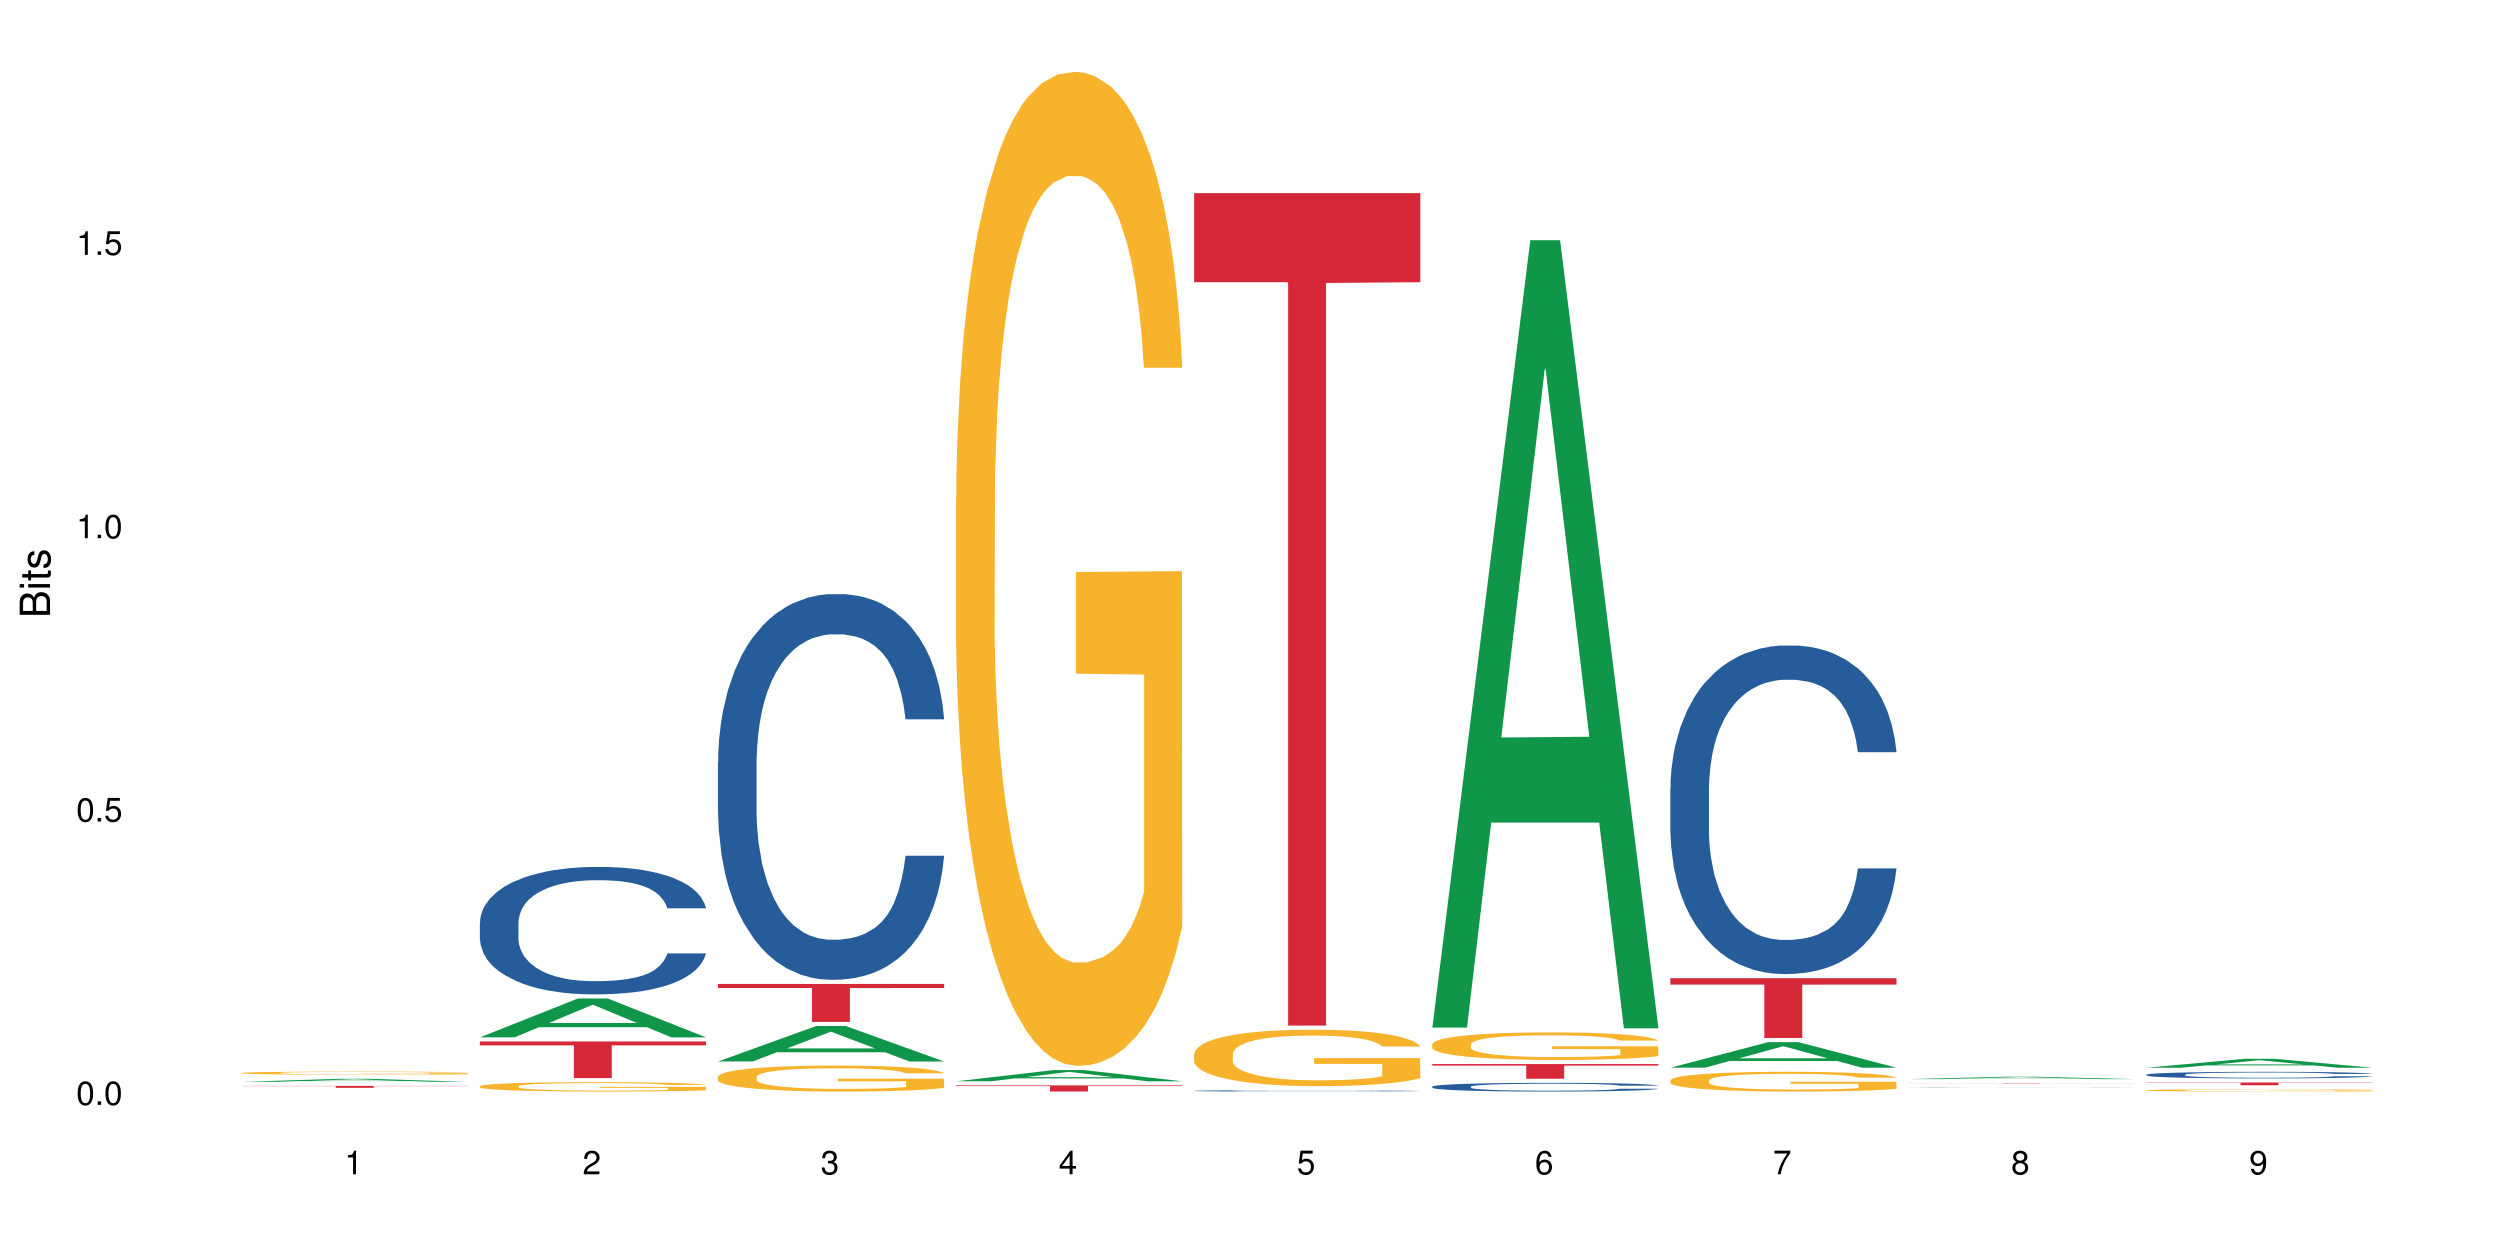 <?xml version="1.0" encoding="UTF-8"?>
<svg xmlns="http://www.w3.org/2000/svg" xmlns:xlink="http://www.w3.org/1999/xlink" width="720pt" height="360pt" viewBox="0 0 720 360" version="1.1">
<defs>
<g>
<symbol overflow="visible" id="glyph0-0">
<path style="stroke:none;" d=""/>
</symbol>
<symbol overflow="visible" id="glyph0-1">
<path style="stroke:none;" d="M 2.641 -6.797 C 2 -6.797 1.422 -6.531 1.078 -6.047 C 0.641 -5.453 0.406 -4.547 0.406 -3.297 C 0.406 -1 1.188 0.219 2.641 0.219 C 4.078 0.219 4.859 -1 4.859 -3.234 C 4.859 -4.562 4.656 -5.438 4.203 -6.047 C 3.844 -6.531 3.281 -6.797 2.641 -6.797 Z M 2.641 -6.047 C 3.547 -6.047 4 -5.125 4 -3.312 C 4 -1.375 3.562 -0.484 2.625 -0.484 C 1.734 -0.484 1.281 -1.422 1.281 -3.281 C 1.281 -5.141 1.734 -6.047 2.641 -6.047 Z M 2.641 -6.047 "/>
</symbol>
<symbol overflow="visible" id="glyph0-2">
<path style="stroke:none;" d="M 1.828 -1 L 0.828 -1 L 0.828 0 L 1.828 0 Z M 1.828 -1 "/>
</symbol>
<symbol overflow="visible" id="glyph0-3">
<path style="stroke:none;" d="M 4.562 -6.797 L 1.062 -6.797 L 0.547 -3.094 L 1.328 -3.094 C 1.719 -3.562 2.047 -3.734 2.578 -3.734 C 3.484 -3.734 4.062 -3.109 4.062 -2.094 C 4.062 -1.125 3.484 -0.531 2.578 -0.531 C 1.828 -0.531 1.375 -0.906 1.188 -1.672 L 0.328 -1.672 C 0.453 -1.109 0.547 -0.844 0.75 -0.594 C 1.125 -0.078 1.828 0.219 2.594 0.219 C 3.969 0.219 4.922 -0.781 4.922 -2.219 C 4.922 -3.562 4.031 -4.484 2.719 -4.484 C 2.25 -4.484 1.859 -4.359 1.469 -4.062 L 1.734 -5.969 L 4.562 -5.969 Z M 4.562 -6.797 "/>
</symbol>
<symbol overflow="visible" id="glyph0-4">
<path style="stroke:none;" d="M 2.484 -4.844 L 2.484 0 L 3.328 0 L 3.328 -6.797 L 2.766 -6.797 C 2.469 -5.75 2.281 -5.609 0.984 -5.453 L 0.984 -4.844 Z M 2.484 -4.844 "/>
</symbol>
<symbol overflow="visible" id="glyph0-5">
<path style="stroke:none;" d="M 4.859 -0.828 L 1.281 -0.828 C 1.359 -1.391 1.672 -1.75 2.5 -2.234 L 3.469 -2.75 C 4.406 -3.266 4.906 -3.969 4.906 -4.812 C 4.906 -5.375 4.672 -5.906 4.266 -6.266 C 3.859 -6.625 3.375 -6.797 2.719 -6.797 C 1.859 -6.797 1.219 -6.5 0.844 -5.922 C 0.609 -5.562 0.5 -5.125 0.484 -4.438 L 1.328 -4.438 C 1.359 -4.906 1.406 -5.188 1.531 -5.406 C 1.75 -5.812 2.188 -6.062 2.703 -6.062 C 3.469 -6.062 4.031 -5.516 4.031 -4.781 C 4.031 -4.25 3.719 -3.797 3.125 -3.438 L 2.234 -2.938 C 0.812 -2.141 0.406 -1.5 0.328 0 L 4.859 0 Z M 4.859 -0.828 "/>
</symbol>
<symbol overflow="visible" id="glyph0-6">
<path style="stroke:none;" d="M 2.125 -3.125 L 2.578 -3.125 C 3.516 -3.125 3.984 -2.703 3.984 -1.891 C 3.984 -1.031 3.469 -0.531 2.578 -0.531 C 1.656 -0.531 1.203 -0.984 1.156 -1.969 L 0.312 -1.969 C 0.344 -1.422 0.438 -1.078 0.609 -0.766 C 0.953 -0.109 1.625 0.219 2.547 0.219 C 3.953 0.219 4.859 -0.609 4.859 -1.906 C 4.859 -2.766 4.516 -3.25 3.703 -3.516 C 4.344 -3.766 4.656 -4.25 4.656 -4.938 C 4.656 -6.109 3.875 -6.797 2.578 -6.797 C 1.203 -6.797 0.484 -6.047 0.453 -4.609 L 1.297 -4.609 C 1.312 -5.016 1.344 -5.25 1.453 -5.453 C 1.641 -5.828 2.062 -6.062 2.594 -6.062 C 3.344 -6.062 3.797 -5.625 3.797 -4.906 C 3.797 -4.422 3.609 -4.141 3.25 -3.984 C 3.016 -3.891 2.719 -3.844 2.125 -3.844 Z M 2.125 -3.125 "/>
</symbol>
<symbol overflow="visible" id="glyph0-7">
<path style="stroke:none;" d="M 3.141 -1.625 L 3.141 0 L 3.984 0 L 3.984 -1.625 L 4.984 -1.625 L 4.984 -2.391 L 3.984 -2.391 L 3.984 -6.797 L 3.359 -6.797 L 0.266 -2.516 L 0.266 -1.625 Z M 3.141 -2.391 L 1 -2.391 L 3.141 -5.359 Z M 3.141 -2.391 "/>
</symbol>
<symbol overflow="visible" id="glyph0-8">
<path style="stroke:none;" d="M 4.781 -5.031 C 4.609 -6.141 3.891 -6.797 2.844 -6.797 C 2.094 -6.797 1.422 -6.438 1.031 -5.828 C 0.609 -5.172 0.406 -4.344 0.406 -3.094 C 0.406 -1.953 0.578 -1.234 0.984 -0.625 C 1.359 -0.078 1.953 0.219 2.703 0.219 C 3.984 0.219 4.922 -0.734 4.922 -2.078 C 4.922 -3.344 4.062 -4.234 2.844 -4.234 C 2.172 -4.234 1.641 -3.969 1.281 -3.469 C 1.281 -5.125 1.828 -6.047 2.797 -6.047 C 3.391 -6.047 3.797 -5.672 3.938 -5.031 Z M 2.734 -3.484 C 3.547 -3.484 4.062 -2.922 4.062 -2 C 4.062 -1.156 3.484 -0.531 2.703 -0.531 C 1.922 -0.531 1.328 -1.188 1.328 -2.047 C 1.328 -2.891 1.906 -3.484 2.734 -3.484 Z M 2.734 -3.484 "/>
</symbol>
<symbol overflow="visible" id="glyph0-9">
<path style="stroke:none;" d="M 4.984 -6.797 L 0.438 -6.797 L 0.438 -5.969 L 4.109 -5.969 C 2.5 -3.656 1.828 -2.234 1.328 0 L 2.219 0 C 2.594 -2.172 3.453 -4.047 4.984 -6.094 Z M 4.984 -6.797 "/>
</symbol>
<symbol overflow="visible" id="glyph0-10">
<path style="stroke:none;" d="M 3.75 -3.578 C 4.453 -4 4.688 -4.344 4.688 -4.984 C 4.688 -6.047 3.844 -6.797 2.641 -6.797 C 1.438 -6.797 0.594 -6.047 0.594 -4.984 C 0.594 -4.359 0.828 -4.016 1.516 -3.578 C 0.734 -3.203 0.359 -2.641 0.359 -1.891 C 0.359 -0.641 1.297 0.219 2.641 0.219 C 3.984 0.219 4.922 -0.641 4.922 -1.875 C 4.922 -2.641 4.531 -3.203 3.75 -3.578 Z M 2.641 -6.047 C 3.359 -6.047 3.812 -5.625 3.812 -4.969 C 3.812 -4.344 3.344 -3.922 2.641 -3.922 C 1.922 -3.922 1.453 -4.344 1.453 -4.984 C 1.453 -5.625 1.922 -6.047 2.641 -6.047 Z M 2.641 -3.203 C 3.484 -3.203 4.062 -2.672 4.062 -1.875 C 4.062 -1.062 3.484 -0.531 2.625 -0.531 C 1.797 -0.531 1.219 -1.078 1.219 -1.875 C 1.219 -2.672 1.797 -3.203 2.641 -3.203 Z M 2.641 -3.203 "/>
</symbol>
<symbol overflow="visible" id="glyph0-11">
<path style="stroke:none;" d="M 0.516 -1.547 C 0.672 -0.438 1.406 0.219 2.438 0.219 C 3.188 0.219 3.859 -0.141 4.266 -0.75 C 4.688 -1.406 4.891 -2.25 4.891 -3.484 C 4.891 -4.625 4.703 -5.359 4.312 -5.953 C 3.938 -6.5 3.344 -6.797 2.594 -6.797 C 1.297 -6.797 0.359 -5.844 0.359 -4.516 C 0.359 -3.25 1.234 -2.344 2.453 -2.344 C 3.094 -2.344 3.562 -2.578 4.016 -3.109 C 4 -1.453 3.469 -0.531 2.5 -0.531 C 1.906 -0.531 1.484 -0.906 1.359 -1.547 Z M 2.578 -6.062 C 3.375 -6.062 3.969 -5.406 3.969 -4.531 C 3.969 -3.688 3.375 -3.094 2.547 -3.094 C 1.734 -3.094 1.234 -3.672 1.234 -4.578 C 1.234 -5.438 1.797 -6.062 2.578 -6.062 Z M 2.578 -6.062 "/>
</symbol>
<symbol overflow="visible" id="glyph1-0">
<path style="stroke:none;" d=""/>
</symbol>
<symbol overflow="visible" id="glyph1-1">
<path style="stroke:none;" d="M 0 -0.953 L 0 -4.891 C 0 -5.719 -0.234 -6.344 -0.734 -6.797 C -1.188 -7.234 -1.812 -7.469 -2.5 -7.469 C -3.547 -7.469 -4.188 -7 -4.625 -5.875 C -4.984 -6.672 -5.641 -7.094 -6.531 -7.094 C -7.156 -7.094 -7.734 -6.859 -8.141 -6.391 C -8.562 -5.938 -8.75 -5.344 -8.75 -4.5 L -8.75 -0.953 Z M -4.984 -2.062 L -7.766 -2.062 L -7.766 -4.219 C -7.766 -4.844 -7.688 -5.203 -7.453 -5.5 C -7.219 -5.812 -6.859 -5.969 -6.375 -5.969 C -5.906 -5.969 -5.531 -5.812 -5.297 -5.5 C -5.062 -5.203 -4.984 -4.844 -4.984 -4.219 Z M -0.984 -2.062 L -4 -2.062 L -4 -4.781 C -4 -5.328 -3.859 -5.688 -3.578 -5.953 C -3.297 -6.219 -2.922 -6.359 -2.484 -6.359 C -2.062 -6.359 -1.688 -6.219 -1.406 -5.953 C -1.109 -5.688 -0.984 -5.328 -0.984 -4.781 Z M -0.984 -2.062 "/>
</symbol>
<symbol overflow="visible" id="glyph1-2">
<path style="stroke:none;" d="M -6.281 -1.797 L -6.281 -0.797 L 0 -0.797 L 0 -1.797 Z M -8.75 -1.797 L -8.75 -0.797 L -7.484 -0.797 L -7.484 -1.797 Z M -8.75 -1.797 "/>
</symbol>
<symbol overflow="visible" id="glyph1-3">
<path style="stroke:none;" d="M -6.281 -3.047 L -6.281 -2.016 L -8.016 -2.016 L -8.016 -1.016 L -6.281 -1.016 L -6.281 -0.172 L -5.469 -0.172 L -5.469 -1.016 L -0.719 -1.016 C -0.078 -1.016 0.281 -1.453 0.281 -2.234 C 0.281 -2.469 0.25 -2.719 0.188 -3.047 L -0.641 -3.047 C -0.609 -2.922 -0.594 -2.766 -0.594 -2.562 C -0.594 -2.141 -0.719 -2.016 -1.156 -2.016 L -5.469 -2.016 L -5.469 -3.047 Z M -6.281 -3.047 "/>
</symbol>
<symbol overflow="visible" id="glyph1-4">
<path style="stroke:none;" d="M -4.531 -5.25 C -5.766 -5.25 -6.469 -4.422 -6.469 -2.969 C -6.469 -1.516 -5.719 -0.562 -4.547 -0.562 C -3.562 -0.562 -3.094 -1.062 -2.734 -2.562 L -2.516 -3.484 C -2.344 -4.188 -2.094 -4.469 -1.625 -4.469 C -1.047 -4.469 -0.641 -3.875 -0.641 -3 C -0.641 -2.453 -0.797 -2 -1.062 -1.75 C -1.25 -1.594 -1.422 -1.531 -1.875 -1.469 L -1.875 -0.406 C -0.422 -0.453 0.281 -1.266 0.281 -2.922 C 0.281 -4.5 -0.5 -5.516 -1.719 -5.516 C -2.656 -5.516 -3.172 -4.984 -3.469 -3.734 L -3.703 -2.766 C -3.891 -1.953 -4.156 -1.609 -4.594 -1.609 C -5.172 -1.609 -5.547 -2.125 -5.547 -2.938 C -5.547 -3.75 -5.203 -4.172 -4.531 -4.203 Z M -4.531 -5.25 "/>
</symbol>
</g>
</defs>
<g id="surface107695">
<rect x="0" y="0" width="720" height="360" style="fill:rgb(100%,100%,100%);fill-opacity:1;stroke:none;"/>
<path style=" stroke:none;fill-rule:nonzero;fill:rgb(6.275%,58.824%,28.235%);fill-opacity:1;" d="M 69.629 311.566 L 69.699 311.562 L 97.887 310.695 L 106.445 310.695 L 134.773 311.566 L 124.82 311.566 L 117.719 311.34 L 86.609 311.34 L 79.652 311.566 L 69.629 311.566 L 89.602 311.246 L 114.867 311.242 L 102.27 310.836 L 102.129 310.836 L 101.992 310.84 L 89.535 311.242 L 89.602 311.246 Z M 69.629 311.566 "/>
<path style=" stroke:none;fill-rule:nonzero;fill:rgb(96.863%,70.196%,16.863%);fill-opacity:1;" d="M 69.629 309.008 L 69.707 309.004 L 69.707 308.988 L 70.027 308.953 L 70.82 308.902 L 71.855 308.859 L 72.965 308.828 L 73.68 308.812 L 74.871 308.785 L 75.906 308.77 L 78.527 308.73 L 81.863 308.699 L 83.691 308.684 L 85.758 308.668 L 88.695 308.652 L 90.047 308.648 L 94.176 308.637 L 98.863 308.629 L 104.027 308.625 L 106.41 308.625 L 109.668 308.629 L 114.117 308.637 L 116.66 308.645 L 118.645 308.652 L 120.711 308.664 L 123.254 308.68 L 125.637 308.699 L 127.543 308.719 L 129.449 308.746 L 131.039 308.77 L 132.387 308.801 L 133.578 308.832 L 134.293 308.863 L 134.773 308.891 L 123.73 308.891 L 123.094 308.863 L 122.379 308.84 L 121.188 308.812 L 119.996 308.793 L 118.805 308.777 L 116.578 308.758 L 114.672 308.742 L 112.289 308.73 L 109.984 308.727 L 107.363 308.719 L 101.566 308.719 L 97.75 308.723 L 95.527 308.73 L 93.938 308.738 L 91.715 308.75 L 90.363 308.758 L 89.57 308.766 L 87.188 308.789 L 85.598 308.812 L 84.723 308.828 L 83.609 308.852 L 82.816 308.875 L 81.941 308.906 L 81.465 308.934 L 80.832 308.988 L 80.75 309.133 L 80.988 309.164 L 81.465 309.199 L 82.102 309.227 L 83.055 309.258 L 84.008 309.281 L 85.676 309.312 L 87.105 309.336 L 88.219 309.348 L 90.363 309.371 L 91.238 309.379 L 93.305 309.395 L 95.449 309.406 L 98.07 309.414 L 100.055 309.418 L 103.234 309.422 L 107.285 309.422 L 112.051 309.418 L 115.07 309.41 L 117.137 309.406 L 118.484 309.398 L 120.152 309.391 L 121.348 309.383 L 122.457 309.375 L 123.809 309.359 L 123.809 309.164 L 104.188 309.164 L 104.188 309.074 L 134.691 309.074 L 134.773 309.391 L 133.102 309.414 L 131.039 309.434 L 129.051 309.449 L 126.984 309.465 L 124.047 309.48 L 121.664 309.488 L 118.008 309.5 L 114.672 309.508 L 111.176 309.512 L 108.078 309.516 L 101.168 309.516 L 97.672 309.508 L 94.891 309.504 L 92.352 309.496 L 89.809 309.484 L 86.629 309.469 L 84.562 309.453 L 82.418 309.438 L 80.273 309.414 L 78.367 309.395 L 77.098 309.375 L 75.824 309.355 L 74.477 309.332 L 73.203 309.305 L 72.25 309.281 L 71.379 309.25 L 70.742 309.223 L 70.105 309.188 L 69.789 309.16 L 69.629 309.133 Z M 69.629 309.008 "/>
<path style=" stroke:none;fill-rule:nonzero;fill:rgb(83.922%,15.686%,22.353%);fill-opacity:1;" d="M 69.629 312.746 L 134.773 312.746 L 134.773 312.805 L 107.621 312.805 L 107.621 313.297 L 96.699 313.297 L 96.699 312.805 L 69.629 312.805 Z M 69.629 312.746 "/>
<path style=" stroke:none;fill-rule:nonzero;fill:rgb(6.275%,58.824%,28.235%);fill-opacity:1;" d="M 138.199 298.754 L 138.27 298.742 L 166.457 287.562 L 175.016 287.562 L 203.344 298.766 L 193.391 298.766 L 186.293 295.84 L 155.18 295.84 L 148.223 298.754 L 138.199 298.754 L 158.176 294.629 L 183.438 294.621 L 170.84 289.395 L 170.703 289.383 L 170.562 289.414 L 158.105 294.621 L 158.176 294.629 Z M 138.199 298.754 "/>
<path style=" stroke:none;fill-rule:nonzero;fill:rgb(14.51%,36.078%,60%);fill-opacity:1;" d="M 138.199 265.66 L 138.281 265.629 L 138.281 264.824 L 138.52 263.547 L 139.074 261.938 L 139.629 260.832 L 141.059 258.852 L 143.047 256.941 L 145.113 255.465 L 146.621 254.594 L 147.973 253.926 L 151.07 252.684 L 153.055 252.047 L 155.199 251.477 L 157.82 250.906 L 159.73 250.57 L 164.02 250.035 L 167.195 249.801 L 169.66 249.699 L 174.98 249.699 L 178.16 249.832 L 180.465 250 L 183.004 250.27 L 185.148 250.57 L 188.883 251.309 L 192.219 252.246 L 193.73 252.785 L 196.113 253.824 L 197.941 254.828 L 199.211 255.703 L 200.641 256.941 L 201.914 258.449 L 202.867 260.16 L 203.344 261.602 L 192.219 261.602 L 191.664 260.262 L 191.027 259.223 L 189.836 257.848 L 188.645 256.875 L 186.977 255.902 L 185.469 255.266 L 183.402 254.629 L 181.574 254.227 L 179.668 253.926 L 177.84 253.723 L 174.348 253.523 L 170.293 253.523 L 168.785 253.59 L 165.688 253.855 L 164.02 254.094 L 161.637 254.562 L 159.969 254.996 L 157.98 255.668 L 156.629 256.238 L 154.961 257.109 L 153.77 257.883 L 152.422 258.988 L 151.625 259.824 L 150.91 260.766 L 150.273 261.871 L 149.797 263.047 L 149.48 264.285 L 149.32 265.492 L 149.32 270.691 L 149.48 271.898 L 149.879 273.305 L 150.91 275.352 L 152.422 277.129 L 154.168 278.539 L 155.836 279.543 L 156.789 280.012 L 158.059 280.551 L 160.047 281.219 L 162.906 281.891 L 164.574 282.16 L 167.117 282.426 L 169.738 282.562 L 173.234 282.562 L 176.332 282.426 L 178.398 282.258 L 180.543 281.992 L 183.48 281.422 L 185.309 280.883 L 186.898 280.246 L 188.09 279.609 L 188.883 279.074 L 190.074 278.035 L 191.027 276.895 L 191.742 275.719 L 192.219 274.582 L 203.344 274.582 L 202.867 275.922 L 202.152 277.23 L 201.438 278.203 L 200.324 279.375 L 199.051 280.414 L 197.227 281.59 L 195.715 282.359 L 193.73 283.199 L 191.902 283.836 L 189.918 284.406 L 186.977 285.074 L 185.07 285.41 L 183.004 285.715 L 180.543 285.98 L 177.445 286.215 L 174.109 286.352 L 171.008 286.383 L 167.672 286.316 L 165.211 286.184 L 161.953 285.883 L 157.902 285.277 L 154.961 284.641 L 152.66 284.004 L 150.672 283.332 L 148.449 282.426 L 145.59 280.953 L 143.84 279.812 L 142.648 278.871 L 141.297 277.566 L 140.344 276.391 L 139.234 274.512 L 138.438 272.133 L 138.199 270.289 Z M 138.199 265.66 "/>
<path style=" stroke:none;fill-rule:nonzero;fill:rgb(96.863%,70.196%,16.863%);fill-opacity:1;" d="M 138.199 312.824 L 138.281 312.82 L 138.281 312.773 L 138.598 312.66 L 139.391 312.508 L 140.426 312.383 L 141.535 312.281 L 142.25 312.23 L 143.441 312.156 L 144.477 312.102 L 147.098 311.992 L 150.434 311.887 L 152.262 311.844 L 154.328 311.801 L 157.266 311.754 L 158.617 311.738 L 162.746 311.695 L 167.434 311.672 L 172.598 311.664 L 174.98 311.668 L 178.238 311.676 L 182.688 311.703 L 185.23 311.73 L 187.215 311.754 L 189.281 311.785 L 191.824 311.836 L 194.207 311.895 L 196.113 311.953 L 198.02 312.027 L 199.609 312.105 L 200.957 312.195 L 202.152 312.297 L 202.867 312.383 L 203.344 312.469 L 192.301 312.469 L 191.664 312.383 L 190.949 312.316 L 189.758 312.234 L 188.566 312.176 L 187.375 312.129 L 185.148 312.066 L 183.242 312.027 L 180.859 311.992 L 178.555 311.969 L 175.934 311.953 L 174.348 311.949 L 170.137 311.949 L 166.324 311.965 L 164.098 311.984 L 162.508 312.008 L 160.285 312.043 L 158.934 312.074 L 158.141 312.094 L 155.758 312.168 L 154.168 312.238 L 153.293 312.285 L 152.184 312.359 L 151.387 312.426 L 150.512 312.523 L 150.035 312.598 L 149.402 312.766 L 149.32 313.211 L 149.559 313.305 L 150.035 313.406 L 150.672 313.496 L 151.625 313.59 L 152.578 313.66 L 154.246 313.758 L 155.676 313.82 L 156.789 313.863 L 158.934 313.93 L 159.809 313.953 L 161.875 313.996 L 164.02 314.031 L 166.641 314.062 L 168.625 314.078 L 171.805 314.09 L 175.855 314.09 L 180.621 314.074 L 183.641 314.055 L 185.707 314.035 L 187.059 314.016 L 188.727 313.988 L 189.918 313.965 L 191.027 313.938 L 192.379 313.895 L 192.379 313.305 L 172.758 313.305 L 172.758 313.027 L 203.262 313.023 L 203.344 313.988 L 201.676 314.059 L 199.609 314.121 L 197.621 314.172 L 195.559 314.211 L 192.617 314.258 L 190.234 314.289 L 186.578 314.324 L 183.242 314.348 L 179.746 314.359 L 176.648 314.367 L 172.996 314.371 L 169.738 314.367 L 166.242 314.352 L 163.461 314.332 L 160.922 314.305 L 158.379 314.273 L 155.199 314.223 L 153.137 314.18 L 150.988 314.129 L 148.844 314.066 L 146.938 314 L 145.668 313.949 L 144.398 313.891 L 143.047 313.816 L 141.773 313.73 L 140.82 313.652 L 139.949 313.566 L 139.312 313.484 L 138.676 313.375 L 138.359 313.285 L 138.199 313.211 Z M 138.199 312.824 "/>
<path style=" stroke:none;fill-rule:nonzero;fill:rgb(83.922%,15.686%,22.353%);fill-opacity:1;" d="M 138.199 299.945 L 203.344 299.945 L 203.344 301.07 L 176.191 301.082 L 176.191 310.484 L 165.27 310.484 L 165.27 301.09 L 165.113 301.07 L 138.199 301.07 Z M 138.199 299.945 "/>
<path style=" stroke:none;fill-rule:nonzero;fill:rgb(6.275%,58.824%,28.235%);fill-opacity:1;" d="M 206.77 305.703 L 206.84 305.695 L 235.027 295.496 L 243.586 295.496 L 271.914 305.715 L 261.961 305.715 L 254.863 303.047 L 223.754 303.047 L 216.793 305.703 L 206.77 305.703 L 226.746 301.945 L 252.008 301.934 L 239.41 297.164 L 239.273 297.156 L 239.133 297.184 L 226.676 301.934 L 226.746 301.945 Z M 206.77 305.703 "/>
<path style=" stroke:none;fill-rule:nonzero;fill:rgb(14.51%,36.078%,60%);fill-opacity:1;" d="M 206.77 219.457 L 206.852 219.355 L 206.852 216.918 L 207.09 213.062 L 207.645 208.188 L 208.199 204.84 L 209.629 198.848 L 211.617 193.062 L 213.684 188.594 L 215.191 185.957 L 216.543 183.926 L 219.641 180.168 L 221.625 178.238 L 223.77 176.516 L 226.395 174.789 L 228.301 173.773 L 232.59 172.148 L 235.766 171.438 L 238.23 171.133 L 243.551 171.133 L 246.73 171.539 L 249.035 172.047 L 251.574 172.859 L 253.723 173.773 L 257.453 176.008 L 260.793 178.848 L 262.301 180.473 L 264.684 183.621 L 266.512 186.664 L 267.781 189.305 L 269.211 193.062 L 270.484 197.629 L 271.438 202.809 L 271.914 207.172 L 260.793 207.172 L 260.234 203.113 L 259.598 199.965 L 258.406 195.805 L 257.215 192.859 L 255.547 189.914 L 254.039 187.984 L 251.973 186.059 L 250.145 184.84 L 248.238 183.926 L 246.414 183.316 L 242.918 182.707 L 238.863 182.707 L 237.355 182.91 L 234.258 183.723 L 232.59 184.434 L 230.207 185.855 L 228.539 187.172 L 226.551 189.203 L 225.203 190.93 L 223.531 193.57 L 222.34 195.906 L 220.992 199.254 L 220.195 201.793 L 219.48 204.637 L 218.848 207.984 L 218.371 211.539 L 218.051 215.297 L 217.891 218.949 L 217.891 234.688 L 218.051 238.34 L 218.449 242.605 L 219.48 248.797 L 220.992 254.18 L 222.738 258.441 L 224.406 261.488 L 225.359 262.91 L 226.633 264.531 L 228.617 266.562 L 231.477 268.594 L 233.145 269.406 L 235.688 270.219 L 238.309 270.625 L 241.805 270.625 L 244.902 270.219 L 246.969 269.711 L 249.113 268.898 L 252.051 267.172 L 253.879 265.547 L 255.469 263.621 L 256.66 261.691 L 257.453 260.066 L 258.645 256.918 L 259.598 253.469 L 260.312 249.914 L 260.793 246.461 L 271.914 246.461 L 271.438 250.523 L 270.723 254.48 L 270.008 257.426 L 268.895 260.98 L 267.621 264.125 L 265.797 267.68 L 264.285 270.016 L 262.301 272.555 L 260.473 274.48 L 258.488 276.207 L 255.547 278.238 L 253.641 279.254 L 251.574 280.168 L 249.113 280.98 L 246.016 281.691 L 242.68 282.098 L 239.582 282.199 L 236.242 281.996 L 233.781 281.59 L 230.523 280.676 L 226.473 278.848 L 223.531 276.918 L 221.23 274.988 L 219.242 272.961 L 217.02 270.219 L 214.16 265.75 L 212.41 262.301 L 211.219 259.457 L 209.867 255.496 L 208.914 251.945 L 207.805 246.258 L 207.008 239.051 L 206.77 233.469 Z M 206.77 219.457 "/>
<path style=" stroke:none;fill-rule:nonzero;fill:rgb(96.863%,70.196%,16.863%);fill-opacity:1;" d="M 206.77 310.098 L 206.852 310.09 L 206.852 309.953 L 207.168 309.645 L 207.961 309.223 L 208.996 308.875 L 210.105 308.602 L 210.82 308.457 L 212.016 308.254 L 213.047 308.102 L 215.668 307.797 L 219.004 307.508 L 220.832 307.387 L 222.898 307.27 L 225.836 307.141 L 227.188 307.094 L 231.316 306.984 L 236.004 306.914 L 241.168 306.895 L 243.551 306.902 L 246.809 306.93 L 251.258 307.004 L 253.801 307.07 L 255.785 307.141 L 257.852 307.227 L 260.395 307.363 L 262.777 307.527 L 264.684 307.691 L 266.59 307.898 L 268.18 308.117 L 269.531 308.355 L 270.723 308.641 L 271.438 308.879 L 271.914 309.121 L 260.871 309.121 L 260.234 308.879 L 259.52 308.695 L 258.328 308.473 L 257.137 308.309 L 255.945 308.176 L 253.723 308 L 251.812 307.891 L 249.43 307.797 L 247.129 307.734 L 244.504 307.691 L 242.918 307.68 L 238.707 307.68 L 234.895 307.727 L 232.668 307.781 L 231.078 307.836 L 228.855 307.938 L 227.504 308.02 L 226.711 308.074 L 224.328 308.285 L 222.738 308.477 L 221.863 308.609 L 220.754 308.812 L 219.957 308.996 L 219.086 309.27 L 218.609 309.477 L 217.973 309.938 L 217.891 311.168 L 218.133 311.426 L 218.609 311.707 L 219.242 311.953 L 220.195 312.215 L 221.148 312.41 L 222.816 312.676 L 224.246 312.855 L 225.359 312.973 L 227.504 313.156 L 228.379 313.215 L 230.445 313.34 L 232.59 313.434 L 235.211 313.516 L 237.195 313.559 L 240.375 313.594 L 244.426 313.594 L 249.191 313.551 L 252.211 313.496 L 254.277 313.441 L 255.629 313.395 L 257.297 313.32 L 258.488 313.25 L 259.598 313.176 L 260.949 313.059 L 260.949 311.426 L 241.328 311.422 L 241.328 310.656 L 271.832 310.648 L 271.914 313.32 L 270.246 313.504 L 268.18 313.68 L 266.191 313.816 L 264.129 313.934 L 261.188 314.062 L 258.805 314.145 L 255.152 314.242 L 251.812 314.301 L 248.32 314.344 L 245.219 314.363 L 241.566 314.371 L 238.309 314.355 L 234.812 314.316 L 232.031 314.262 L 229.492 314.191 L 226.949 314.105 L 223.77 313.961 L 221.707 313.844 L 219.562 313.703 L 217.414 313.531 L 215.508 313.348 L 214.238 313.203 L 212.969 313.039 L 211.617 312.836 L 210.344 312.602 L 209.391 312.391 L 208.52 312.152 L 207.883 311.926 L 207.246 311.617 L 206.93 311.375 L 206.77 311.16 Z M 206.77 310.098 "/>
<path style=" stroke:none;fill-rule:nonzero;fill:rgb(83.922%,15.686%,22.353%);fill-opacity:1;" d="M 206.77 283.379 L 271.914 283.379 L 271.914 284.547 L 244.766 284.559 L 244.766 294.316 L 233.84 294.316 L 233.84 284.57 L 233.684 284.547 L 206.77 284.547 Z M 206.77 283.379 "/>
<path style=" stroke:none;fill-rule:nonzero;fill:rgb(6.275%,58.824%,28.235%);fill-opacity:1;" d="M 275.34 311.414 L 275.41 311.414 L 303.598 308.172 L 312.156 308.172 L 340.484 311.418 L 330.531 311.418 L 323.434 310.57 L 292.324 310.57 L 285.363 311.414 L 275.34 311.414 L 295.316 310.219 L 320.578 310.219 L 307.98 308.703 L 307.844 308.699 L 307.703 308.707 L 295.246 310.219 L 295.316 310.219 Z M 275.34 311.414 "/>
<path style=" stroke:none;fill-rule:nonzero;fill:rgb(96.863%,70.196%,16.863%);fill-opacity:1;" d="M 275.34 143.301 L 275.422 143.039 L 275.422 137.809 L 275.738 126.043 L 276.531 109.828 L 277.566 96.496 L 278.68 86.035 L 279.395 80.543 L 280.586 72.699 L 281.617 66.945 L 284.238 55.18 L 287.574 44.195 L 289.402 39.488 L 291.469 35.043 L 294.406 30.078 L 295.758 28.246 L 299.891 24.062 L 304.574 21.449 L 309.738 20.664 L 312.121 20.926 L 315.379 21.969 L 319.828 24.848 L 322.371 27.461 L 324.355 30.078 L 326.422 33.477 L 328.965 38.707 L 331.348 44.98 L 333.254 51.258 L 335.16 59.102 L 336.75 67.469 L 338.102 76.621 L 339.293 87.605 L 340.008 96.754 L 340.484 105.906 L 329.441 105.906 L 328.805 96.754 L 328.09 89.695 L 326.898 81.066 L 325.707 74.789 L 324.516 69.824 L 322.293 63.023 L 320.387 58.84 L 318 55.18 L 315.699 52.824 L 313.078 51.258 L 311.488 50.734 L 307.277 50.734 L 303.465 52.562 L 301.238 54.656 L 299.652 56.75 L 297.426 60.672 L 296.074 63.809 L 295.281 65.898 L 292.898 74.008 L 291.309 81.328 L 290.434 86.297 L 289.324 94.141 L 288.527 101.199 L 287.656 111.66 L 287.18 119.504 L 286.543 137.285 L 286.465 184.355 L 286.703 194.289 L 287.18 205.012 L 287.812 214.426 L 288.766 224.359 L 289.719 231.945 L 291.387 242.141 L 292.82 248.941 L 293.93 253.387 L 296.074 260.445 L 296.949 262.801 L 299.016 267.508 L 301.16 271.168 L 303.781 274.305 L 305.766 275.875 L 308.945 277.18 L 312.996 277.18 L 317.762 275.613 L 320.781 273.52 L 322.848 271.43 L 324.199 269.598 L 325.867 266.723 L 327.059 264.105 L 328.172 261.23 L 329.52 256.785 L 329.52 194.289 L 309.898 194.027 L 309.898 164.742 L 340.402 164.48 L 340.484 266.723 L 338.816 273.781 L 336.75 280.582 L 334.766 285.812 L 332.699 290.258 L 329.758 295.223 L 327.375 298.363 L 323.723 302.023 L 320.387 304.375 L 316.891 305.945 L 313.793 306.73 L 310.137 306.992 L 306.879 306.469 L 303.383 304.898 L 300.605 302.809 L 298.062 300.191 L 295.52 296.793 L 292.344 291.301 L 290.277 286.855 L 288.133 281.367 L 285.988 274.828 L 284.078 267.77 L 282.809 262.277 L 281.539 256 L 280.188 248.156 L 278.918 239.266 L 277.965 231.16 L 277.09 222.008 L 276.453 213.379 L 275.816 201.613 L 275.5 192.199 L 275.34 184.094 Z M 275.34 143.301 "/>
<path style=" stroke:none;fill-rule:nonzero;fill:rgb(83.922%,15.686%,22.353%);fill-opacity:1;" d="M 275.34 312.598 L 340.484 312.598 L 340.484 312.789 L 313.336 312.789 L 313.336 314.371 L 302.41 314.371 L 302.41 312.793 L 302.254 312.789 L 275.34 312.789 Z M 275.34 312.598 "/>
<path style=" stroke:none;fill-rule:nonzero;fill:rgb(14.51%,36.078%,60%);fill-opacity:1;" d="M 343.914 314.156 L 343.992 314.156 L 343.992 314.145 L 344.23 314.133 L 344.785 314.117 L 345.344 314.105 L 346.773 314.086 L 348.758 314.062 L 350.824 314.051 L 352.332 314.039 L 353.684 314.031 L 356.781 314.02 L 358.77 314.012 L 360.914 314.008 L 363.535 314 L 365.441 314 L 369.73 313.992 L 372.91 313.988 L 380.695 313.988 L 383.871 313.992 L 386.176 313.992 L 388.719 313.996 L 390.863 314 L 394.598 314.004 L 397.934 314.016 L 399.441 314.02 L 401.824 314.031 L 403.652 314.043 L 404.922 314.051 L 406.352 314.062 L 407.625 314.078 L 408.578 314.098 L 409.055 314.113 L 397.934 314.113 L 397.375 314.098 L 396.742 314.09 L 395.551 314.074 L 394.359 314.062 L 392.688 314.055 L 391.18 314.047 L 389.113 314.039 L 387.289 314.035 L 385.379 314.031 L 383.555 314.031 L 380.059 314.027 L 376.008 314.027 L 374.496 314.031 L 371.398 314.031 L 369.73 314.035 L 367.348 314.039 L 365.68 314.043 L 363.691 314.051 L 362.344 314.059 L 360.676 314.066 L 359.484 314.074 L 358.133 314.086 L 357.336 314.094 L 356.621 314.105 L 355.988 314.117 L 355.512 314.129 L 355.191 314.141 L 355.035 314.152 L 355.035 314.207 L 355.191 314.219 L 355.59 314.234 L 356.621 314.258 L 358.133 314.273 L 359.879 314.289 L 361.547 314.301 L 362.5 314.305 L 363.773 314.309 L 365.758 314.316 L 368.617 314.324 L 370.285 314.328 L 372.828 314.328 L 375.449 314.332 L 378.945 314.332 L 382.043 314.328 L 384.109 314.328 L 386.254 314.324 L 389.195 314.32 L 391.02 314.312 L 392.609 314.309 L 393.801 314.301 L 394.598 314.293 L 395.789 314.285 L 396.742 314.273 L 397.457 314.258 L 397.934 314.246 L 409.055 314.246 L 408.578 314.262 L 407.863 314.277 L 407.148 314.285 L 406.035 314.297 L 404.766 314.309 L 402.938 314.32 L 401.43 314.328 L 399.441 314.336 L 397.613 314.344 L 395.629 314.352 L 392.688 314.355 L 390.781 314.359 L 388.719 314.363 L 386.254 314.367 L 383.156 314.367 L 379.82 314.371 L 373.387 314.371 L 370.922 314.367 L 367.664 314.367 L 363.613 314.359 L 360.676 314.352 L 358.371 314.348 L 356.383 314.34 L 354.16 314.328 L 351.301 314.312 L 349.551 314.301 L 348.359 314.293 L 347.012 314.277 L 346.059 314.266 L 344.945 314.246 L 344.152 314.223 L 343.914 314.203 Z M 343.914 314.156 "/>
<path style=" stroke:none;fill-rule:nonzero;fill:rgb(96.863%,70.196%,16.863%);fill-opacity:1;" d="M 343.914 303.516 L 343.992 303.504 L 343.992 303.207 L 344.309 302.539 L 345.105 301.617 L 346.137 300.859 L 347.25 300.266 L 347.965 299.953 L 349.156 299.508 L 350.188 299.184 L 352.809 298.516 L 356.145 297.891 L 357.973 297.625 L 360.039 297.371 L 362.977 297.09 L 364.328 296.984 L 368.461 296.75 L 373.148 296.602 L 378.309 296.555 L 380.695 296.57 L 383.949 296.629 L 388.398 296.793 L 390.941 296.941 L 392.926 297.09 L 394.992 297.281 L 397.535 297.578 L 399.918 297.938 L 401.824 298.293 L 403.73 298.738 L 405.32 299.211 L 406.672 299.73 L 407.863 300.355 L 408.578 300.875 L 409.055 301.395 L 398.012 301.395 L 397.375 300.875 L 396.66 300.473 L 395.469 299.984 L 394.277 299.629 L 393.086 299.348 L 390.863 298.961 L 388.957 298.723 L 386.574 298.516 L 384.27 298.383 L 381.648 298.293 L 380.059 298.262 L 375.848 298.262 L 372.035 298.367 L 369.809 298.484 L 368.223 298.605 L 365.996 298.828 L 364.645 299.004 L 363.852 299.125 L 361.469 299.582 L 359.879 300 L 359.008 300.281 L 357.895 300.727 L 357.098 301.129 L 356.227 301.723 L 355.75 302.168 L 355.113 303.176 L 355.035 305.848 L 355.273 306.41 L 355.75 307.02 L 356.383 307.555 L 357.336 308.117 L 358.293 308.551 L 359.961 309.129 L 361.391 309.516 L 362.5 309.766 L 364.645 310.168 L 365.52 310.301 L 367.586 310.566 L 369.73 310.777 L 372.352 310.953 L 374.34 311.043 L 377.516 311.117 L 381.566 311.117 L 386.332 311.027 L 389.352 310.91 L 391.418 310.789 L 392.77 310.688 L 394.438 310.523 L 395.629 310.375 L 396.742 310.211 L 398.09 309.961 L 398.09 306.41 L 378.469 306.398 L 378.469 304.734 L 408.977 304.719 L 409.055 310.523 L 407.387 310.926 L 405.32 311.309 L 403.336 311.605 L 401.27 311.859 L 398.328 312.141 L 395.945 312.32 L 392.293 312.527 L 388.957 312.66 L 385.461 312.75 L 382.363 312.793 L 378.707 312.809 L 375.449 312.781 L 371.953 312.691 L 369.176 312.57 L 366.633 312.422 L 364.09 312.23 L 360.914 311.918 L 358.848 311.668 L 356.703 311.355 L 354.559 310.984 L 352.652 310.582 L 351.379 310.27 L 350.109 309.914 L 348.758 309.469 L 347.488 308.965 L 346.535 308.504 L 345.66 307.984 L 345.023 307.496 L 344.391 306.828 L 344.07 306.293 L 343.914 305.832 Z M 343.914 303.516 "/>
<path style=" stroke:none;fill-rule:nonzero;fill:rgb(83.922%,15.686%,22.353%);fill-opacity:1;" d="M 343.914 55.613 L 409.055 55.613 L 409.055 81.277 L 381.906 81.5 L 381.906 295.375 L 370.98 295.375 L 370.98 81.727 L 370.824 81.277 L 343.914 81.277 Z M 343.914 55.613 "/>
<path style=" stroke:none;fill-rule:nonzero;fill:rgb(6.275%,58.824%,28.235%);fill-opacity:1;" d="M 412.484 295.945 L 412.551 295.73 L 440.738 69.172 L 449.301 69.172 L 477.625 296.156 L 467.672 296.156 L 460.574 236.906 L 429.465 236.906 L 422.504 295.945 L 412.484 295.945 L 432.457 212.398 L 457.719 212.184 L 445.125 106.258 L 444.984 106.043 L 444.844 106.684 L 432.387 212.184 L 432.457 212.398 Z M 412.484 295.945 "/>
<path style=" stroke:none;fill-rule:nonzero;fill:rgb(14.51%,36.078%,60%);fill-opacity:1;" d="M 412.484 312.953 L 412.562 312.949 L 412.562 312.895 L 412.801 312.809 L 413.355 312.695 L 413.914 312.621 L 415.344 312.484 L 417.328 312.355 L 419.395 312.254 L 420.902 312.195 L 422.254 312.148 L 425.352 312.062 L 427.34 312.02 L 429.484 311.98 L 432.105 311.941 L 434.012 311.918 L 438.301 311.883 L 441.48 311.863 L 443.941 311.859 L 449.266 311.859 L 452.441 311.867 L 454.746 311.879 L 457.289 311.898 L 459.434 311.918 L 463.168 311.969 L 466.504 312.031 L 468.012 312.07 L 470.395 312.141 L 472.223 312.211 L 473.492 312.27 L 474.926 312.355 L 476.195 312.457 L 477.148 312.574 L 477.625 312.672 L 466.504 312.672 L 465.945 312.582 L 465.312 312.512 L 464.121 312.418 L 462.93 312.352 L 461.262 312.281 L 459.75 312.238 L 457.684 312.195 L 455.859 312.168 L 453.953 312.148 L 452.125 312.133 L 448.629 312.121 L 444.578 312.121 L 443.066 312.125 L 439.969 312.145 L 438.301 312.16 L 435.918 312.191 L 434.25 312.223 L 432.266 312.266 L 430.914 312.305 L 429.246 312.367 L 428.055 312.418 L 426.703 312.496 L 425.91 312.551 L 425.195 312.617 L 424.559 312.691 L 424.082 312.773 L 423.762 312.855 L 423.605 312.941 L 423.605 313.297 L 423.762 313.379 L 424.16 313.477 L 425.195 313.613 L 426.703 313.738 L 428.449 313.832 L 430.117 313.902 L 431.07 313.934 L 432.344 313.973 L 434.328 314.016 L 437.188 314.062 L 438.859 314.082 L 441.398 314.102 L 444.02 314.109 L 447.516 314.109 L 450.613 314.102 L 452.68 314.09 L 454.824 314.07 L 457.766 314.031 L 459.59 313.992 L 461.18 313.949 L 462.371 313.906 L 463.168 313.871 L 464.359 313.797 L 465.312 313.723 L 466.027 313.641 L 466.504 313.562 L 477.625 313.562 L 477.148 313.652 L 476.434 313.742 L 475.719 313.809 L 474.605 313.891 L 473.336 313.961 L 471.508 314.043 L 470 314.094 L 468.012 314.152 L 466.184 314.195 L 464.199 314.234 L 461.262 314.281 L 459.352 314.305 L 457.289 314.324 L 454.824 314.344 L 451.727 314.359 L 448.391 314.367 L 445.293 314.371 L 441.957 314.367 L 439.492 314.355 L 436.234 314.336 L 432.184 314.293 L 429.246 314.25 L 426.941 314.207 L 424.957 314.16 L 422.73 314.102 L 419.871 314 L 418.125 313.922 L 416.93 313.855 L 415.582 313.766 L 414.629 313.688 L 413.516 313.559 L 412.723 313.395 L 412.484 313.27 Z M 412.484 312.953 "/>
<path style=" stroke:none;fill-rule:nonzero;fill:rgb(96.863%,70.196%,16.863%);fill-opacity:1;" d="M 412.484 300.73 L 412.562 300.727 L 412.562 300.578 L 412.879 300.254 L 413.676 299.805 L 414.707 299.438 L 415.82 299.145 L 416.535 298.996 L 417.727 298.777 L 418.758 298.617 L 421.379 298.293 L 424.719 297.988 L 426.543 297.859 L 428.609 297.734 L 431.547 297.598 L 432.898 297.547 L 437.031 297.43 L 441.719 297.359 L 446.883 297.336 L 449.266 297.344 L 452.52 297.371 L 456.969 297.453 L 459.512 297.523 L 461.5 297.598 L 463.562 297.691 L 466.105 297.836 L 468.488 298.012 L 470.395 298.184 L 472.301 298.402 L 473.891 298.633 L 475.242 298.887 L 476.434 299.191 L 477.148 299.441 L 477.625 299.695 L 466.582 299.695 L 465.945 299.441 L 465.23 299.246 L 464.039 299.008 L 462.848 298.836 L 461.656 298.699 L 459.434 298.508 L 457.527 298.395 L 455.145 298.293 L 452.84 298.227 L 450.219 298.184 L 448.629 298.168 L 444.418 298.168 L 440.605 298.219 L 438.379 298.277 L 436.793 298.336 L 434.566 298.445 L 433.219 298.531 L 432.422 298.59 L 430.039 298.812 L 428.449 299.016 L 427.578 299.152 L 426.465 299.371 L 425.672 299.566 L 424.797 299.855 L 424.32 300.074 L 423.684 300.566 L 423.605 301.867 L 423.844 302.145 L 424.32 302.441 L 424.957 302.699 L 425.91 302.977 L 426.863 303.188 L 428.531 303.469 L 429.961 303.656 L 431.07 303.781 L 433.219 303.977 L 434.09 304.039 L 436.156 304.172 L 438.301 304.273 L 440.922 304.359 L 442.91 304.402 L 446.086 304.438 L 450.137 304.438 L 454.906 304.395 L 457.922 304.336 L 459.988 304.277 L 461.34 304.23 L 463.008 304.148 L 464.199 304.078 L 465.312 303.996 L 466.66 303.875 L 466.66 302.145 L 447.039 302.137 L 447.039 301.324 L 477.547 301.316 L 477.625 304.148 L 475.957 304.344 L 473.891 304.531 L 471.906 304.676 L 469.84 304.801 L 466.898 304.938 L 464.516 305.023 L 460.863 305.125 L 457.527 305.191 L 454.031 305.234 L 450.934 305.258 L 447.277 305.266 L 444.02 305.25 L 440.527 305.207 L 437.746 305.148 L 435.203 305.074 L 432.66 304.98 L 429.484 304.828 L 427.418 304.707 L 425.273 304.555 L 423.129 304.375 L 421.223 304.18 L 419.949 304.027 L 418.68 303.852 L 417.328 303.637 L 416.059 303.391 L 415.105 303.164 L 414.23 302.91 L 413.594 302.672 L 412.961 302.348 L 412.641 302.086 L 412.484 301.859 Z M 412.484 300.73 "/>
<path style=" stroke:none;fill-rule:nonzero;fill:rgb(83.922%,15.686%,22.353%);fill-opacity:1;" d="M 412.484 306.445 L 477.625 306.445 L 477.625 306.898 L 450.477 306.902 L 450.477 310.68 L 439.555 310.68 L 439.555 306.906 L 439.395 306.898 L 412.484 306.898 Z M 412.484 306.445 "/>
<path style=" stroke:none;fill-rule:nonzero;fill:rgb(6.275%,58.824%,28.235%);fill-opacity:1;" d="M 481.055 307.492 L 481.125 307.488 L 509.309 300.125 L 517.871 300.125 L 546.195 307.5 L 536.242 307.5 L 529.145 305.574 L 498.035 305.574 L 491.074 307.492 L 481.055 307.492 L 501.027 304.777 L 526.293 304.773 L 513.695 301.332 L 513.555 301.324 L 513.414 301.344 L 500.957 304.773 L 501.027 304.777 Z M 481.055 307.492 "/>
<path style=" stroke:none;fill-rule:nonzero;fill:rgb(14.51%,36.078%,60%);fill-opacity:1;" d="M 481.055 227.094 L 481.133 227.008 L 481.133 224.934 L 481.371 221.648 L 481.926 217.496 L 482.484 214.641 L 483.914 209.539 L 485.898 204.609 L 487.965 200.805 L 489.473 198.559 L 490.824 196.828 L 493.922 193.629 L 495.91 191.984 L 498.055 190.516 L 500.676 189.043 L 502.582 188.18 L 506.871 186.797 L 510.051 186.191 L 512.512 185.93 L 517.836 185.93 L 521.012 186.277 L 523.316 186.707 L 525.859 187.402 L 528.004 188.18 L 531.738 190.082 L 535.074 192.504 L 536.582 193.887 L 538.965 196.566 L 540.793 199.16 L 542.066 201.41 L 543.496 204.609 L 544.766 208.5 L 545.719 212.914 L 546.195 216.633 L 535.074 216.633 L 534.52 213.172 L 533.883 210.492 L 532.691 206.945 L 531.5 204.438 L 529.832 201.93 L 528.32 200.285 L 526.254 198.645 L 524.43 197.605 L 522.523 196.828 L 520.695 196.309 L 517.199 195.789 L 513.148 195.789 L 511.637 195.961 L 508.539 196.652 L 506.871 197.258 L 504.488 198.469 L 502.82 199.594 L 500.836 201.324 L 499.484 202.793 L 497.816 205.043 L 496.625 207.031 L 495.273 209.887 L 494.48 212.047 L 493.766 214.469 L 493.129 217.324 L 492.652 220.352 L 492.336 223.551 L 492.176 226.664 L 492.176 240.066 L 492.336 243.18 L 492.73 246.812 L 493.766 252.09 L 495.273 256.672 L 497.02 260.305 L 498.691 262.898 L 499.645 264.109 L 500.914 265.492 L 502.898 267.223 L 505.762 268.953 L 507.43 269.645 L 509.969 270.336 L 512.594 270.68 L 516.086 270.68 L 519.184 270.336 L 521.25 269.902 L 523.395 269.211 L 526.336 267.742 L 528.164 266.355 L 529.75 264.715 L 530.941 263.07 L 531.738 261.688 L 532.93 259.008 L 533.883 256.066 L 534.598 253.039 L 535.074 250.098 L 546.195 250.098 L 545.719 253.559 L 545.004 256.93 L 544.289 259.438 L 543.176 262.465 L 541.906 265.145 L 540.078 268.172 L 538.57 270.164 L 536.582 272.324 L 534.758 273.969 L 532.77 275.438 L 529.832 277.168 L 527.926 278.031 L 525.859 278.809 L 523.395 279.504 L 520.297 280.109 L 516.961 280.453 L 513.863 280.539 L 510.527 280.367 L 508.062 280.02 L 504.805 279.242 L 500.754 277.688 L 497.816 276.043 L 495.512 274.398 L 493.527 272.672 L 491.301 270.336 L 488.441 266.531 L 486.695 263.59 L 485.504 261.168 L 484.152 257.797 L 483.199 254.77 L 482.086 249.926 L 481.293 243.785 L 481.055 239.031 Z M 481.055 227.094 "/>
<path style=" stroke:none;fill-rule:nonzero;fill:rgb(96.863%,70.196%,16.863%);fill-opacity:1;" d="M 481.055 311.117 L 481.133 311.113 L 481.133 311.008 L 481.449 310.773 L 482.246 310.453 L 483.277 310.188 L 484.391 309.98 L 485.105 309.871 L 486.297 309.715 L 487.328 309.602 L 489.949 309.367 L 493.289 309.148 L 495.113 309.055 L 497.18 308.965 L 500.121 308.867 L 501.469 308.832 L 505.602 308.746 L 510.289 308.695 L 515.453 308.68 L 517.836 308.688 L 521.094 308.707 L 525.539 308.762 L 528.082 308.816 L 530.07 308.867 L 532.133 308.934 L 534.676 309.039 L 537.059 309.164 L 538.965 309.289 L 540.875 309.445 L 542.461 309.609 L 543.812 309.793 L 545.004 310.012 L 545.719 310.191 L 546.195 310.375 L 535.152 310.375 L 534.52 310.191 L 533.805 310.051 L 532.609 309.879 L 531.418 309.758 L 530.227 309.656 L 528.004 309.523 L 526.098 309.438 L 523.715 309.367 L 521.41 309.32 L 518.789 309.289 L 517.199 309.277 L 512.988 309.277 L 509.176 309.312 L 506.953 309.355 L 505.363 309.398 L 503.137 309.477 L 501.789 309.539 L 500.992 309.578 L 498.609 309.742 L 497.02 309.887 L 496.148 309.984 L 495.035 310.141 L 494.242 310.281 L 493.367 310.488 L 492.891 310.645 L 492.254 311 L 492.176 311.934 L 492.414 312.133 L 492.891 312.344 L 493.527 312.531 L 494.48 312.73 L 495.434 312.879 L 497.102 313.082 L 498.531 313.219 L 499.645 313.305 L 501.789 313.445 L 502.66 313.492 L 504.727 313.586 L 506.871 313.66 L 509.492 313.723 L 511.48 313.754 L 514.656 313.777 L 518.707 313.777 L 523.477 313.746 L 526.492 313.707 L 528.559 313.664 L 529.91 313.629 L 531.578 313.57 L 532.77 313.52 L 533.883 313.461 L 535.234 313.371 L 535.234 312.133 L 515.609 312.125 L 515.609 311.543 L 546.117 311.539 L 546.195 313.57 L 544.527 313.711 L 542.461 313.848 L 540.477 313.949 L 538.41 314.039 L 535.473 314.137 L 533.086 314.199 L 529.434 314.273 L 526.098 314.32 L 522.602 314.352 L 519.504 314.367 L 515.848 314.371 L 512.594 314.359 L 509.098 314.328 L 506.316 314.289 L 503.773 314.234 L 501.23 314.168 L 498.055 314.059 L 495.988 313.969 L 493.844 313.863 L 491.699 313.73 L 489.793 313.59 L 488.52 313.48 L 487.25 313.355 L 485.898 313.203 L 484.629 313.023 L 483.676 312.863 L 482.801 312.684 L 482.164 312.512 L 481.531 312.277 L 481.211 312.09 L 481.055 311.93 Z M 481.055 311.117 "/>
<path style=" stroke:none;fill-rule:nonzero;fill:rgb(83.922%,15.686%,22.353%);fill-opacity:1;" d="M 481.055 281.719 L 546.195 281.719 L 546.195 283.562 L 519.047 283.578 L 519.047 298.945 L 508.125 298.945 L 508.125 283.598 L 507.965 283.562 L 481.055 283.562 Z M 481.055 281.719 "/>
<path style=" stroke:none;fill-rule:nonzero;fill:rgb(6.275%,58.824%,28.235%);fill-opacity:1;" d="M 549.625 310.785 L 549.695 310.785 L 577.879 310.102 L 586.441 310.102 L 614.766 310.785 L 604.812 310.785 L 597.715 310.605 L 566.605 310.605 L 559.645 310.785 L 549.625 310.785 L 569.598 310.531 L 594.863 310.531 L 582.266 310.211 L 582.125 310.211 L 581.988 310.215 L 569.527 310.531 L 569.598 310.531 Z M 549.625 310.785 "/>
<path style=" stroke:none;fill-rule:nonzero;fill:rgb(14.51%,36.078%,60%);fill-opacity:1;" d="M 549.625 313.27 L 549.703 313.27 L 549.941 313.266 L 550.496 313.262 L 551.055 313.262 L 552.484 313.258 L 554.469 313.254 L 556.535 313.25 L 558.047 313.25 L 559.395 313.246 L 562.492 313.246 L 564.48 313.242 L 571.152 313.242 L 575.441 313.238 L 591.887 313.238 L 594.43 313.242 L 600.309 313.242 L 603.645 313.246 L 607.539 313.246 L 609.363 313.25 L 610.637 313.25 L 612.066 313.254 L 613.336 313.254 L 614.289 313.258 L 614.766 313.262 L 603.645 313.262 L 603.09 313.258 L 602.453 313.258 L 601.262 313.254 L 600.07 313.254 L 598.402 313.25 L 594.828 313.25 L 593 313.246 L 575.441 313.246 L 573.059 313.25 L 568.055 313.25 L 566.387 313.254 L 565.195 313.254 L 563.844 313.258 L 563.051 313.258 L 562.336 313.262 L 561.699 313.262 L 561.223 313.266 L 560.906 313.266 L 560.746 313.27 L 560.746 313.277 L 560.906 313.281 L 561.301 313.285 L 562.336 313.289 L 563.844 313.289 L 565.594 313.293 L 567.262 313.297 L 571.469 313.297 L 574.332 313.301 L 591.965 313.301 L 594.906 313.297 L 599.512 313.297 L 600.309 313.293 L 601.5 313.293 L 602.453 313.289 L 603.168 313.289 L 603.645 313.285 L 614.766 313.285 L 614.289 313.289 L 613.574 313.289 L 612.859 313.293 L 611.746 313.293 L 610.477 313.297 L 608.648 313.301 L 605.152 313.301 L 603.328 313.305 L 596.496 313.305 L 594.43 313.309 L 573.379 313.309 L 569.324 313.305 L 564.082 313.305 L 562.098 313.301 L 559.871 313.301 L 557.012 313.297 L 555.266 313.297 L 554.074 313.293 L 552.723 313.293 L 551.77 313.289 L 550.656 313.285 L 549.863 313.281 L 549.625 313.277 Z M 549.625 313.27 "/>
<path style=" stroke:none;fill-rule:nonzero;fill:rgb(83.922%,15.686%,22.353%);fill-opacity:1;" d="M 549.625 311.965 L 614.766 311.965 L 614.766 311.973 L 587.617 311.973 L 587.617 312.059 L 576.695 312.059 L 576.695 311.977 L 576.535 311.973 L 549.625 311.973 Z M 549.625 311.965 "/>
<path style=" stroke:none;fill-rule:nonzero;fill:rgb(6.275%,58.824%,28.235%);fill-opacity:1;" d="M 618.195 307.504 L 618.266 307.5 L 646.449 304.93 L 655.012 304.93 L 683.336 307.508 L 673.383 307.508 L 666.285 306.836 L 635.176 306.836 L 628.215 307.504 L 618.195 307.504 L 638.168 306.555 L 663.434 306.555 L 650.836 305.352 L 650.695 305.348 L 650.559 305.355 L 638.098 306.555 L 638.168 306.555 Z M 618.195 307.504 "/>
<path style=" stroke:none;fill-rule:nonzero;fill:rgb(14.51%,36.078%,60%);fill-opacity:1;" d="M 618.195 309.512 L 618.273 309.512 L 618.273 309.469 L 618.512 309.402 L 619.07 309.32 L 619.625 309.262 L 621.055 309.16 L 623.039 309.062 L 625.105 308.984 L 626.617 308.938 L 627.965 308.906 L 631.062 308.84 L 633.051 308.809 L 635.195 308.777 L 637.816 308.75 L 639.723 308.73 L 644.012 308.703 L 647.191 308.691 L 649.652 308.688 L 654.977 308.688 L 658.152 308.691 L 660.457 308.703 L 663 308.715 L 665.145 308.73 L 668.879 308.77 L 672.215 308.816 L 673.723 308.848 L 676.109 308.898 L 677.934 308.953 L 679.207 308.996 L 680.637 309.062 L 681.906 309.141 L 682.859 309.227 L 683.336 309.301 L 672.215 309.301 L 671.66 309.234 L 671.023 309.18 L 669.832 309.109 L 668.641 309.059 L 666.973 309.008 L 665.461 308.973 L 663.398 308.941 L 661.57 308.922 L 659.664 308.906 L 657.836 308.895 L 654.34 308.883 L 650.289 308.883 L 648.781 308.887 L 645.684 308.902 L 644.012 308.914 L 641.629 308.938 L 639.961 308.961 L 637.977 308.996 L 636.625 309.023 L 634.957 309.07 L 633.766 309.109 L 632.414 309.168 L 631.621 309.211 L 630.906 309.258 L 630.27 309.316 L 629.793 309.375 L 629.477 309.441 L 629.316 309.504 L 629.316 309.773 L 629.477 309.836 L 629.871 309.906 L 630.906 310.012 L 632.414 310.105 L 634.164 310.176 L 635.832 310.23 L 636.785 310.254 L 638.055 310.281 L 640.043 310.316 L 642.902 310.352 L 644.57 310.363 L 647.113 310.379 L 649.734 310.387 L 653.23 310.387 L 656.328 310.379 L 658.391 310.371 L 660.539 310.355 L 663.477 310.328 L 665.305 310.301 L 666.895 310.266 L 668.086 310.234 L 668.879 310.207 L 670.07 310.152 L 671.023 310.094 L 671.738 310.031 L 672.215 309.973 L 683.336 309.973 L 682.859 310.043 L 682.145 310.109 L 681.43 310.16 L 680.316 310.223 L 679.047 310.273 L 677.219 310.336 L 675.711 310.375 L 673.723 310.418 L 671.898 310.453 L 669.91 310.48 L 666.973 310.516 L 665.066 310.531 L 663 310.547 L 660.539 310.562 L 657.438 310.574 L 654.102 310.582 L 651.004 310.582 L 647.668 310.578 L 645.203 310.574 L 641.949 310.559 L 637.895 310.527 L 634.957 310.492 L 632.652 310.461 L 630.668 310.426 L 628.441 310.379 L 625.582 310.301 L 623.836 310.242 L 622.645 310.195 L 621.293 310.129 L 620.34 310.066 L 619.227 309.969 L 618.434 309.848 L 618.195 309.75 Z M 618.195 309.512 "/>
<path style=" stroke:none;fill-rule:nonzero;fill:rgb(96.863%,70.196%,16.863%);fill-opacity:1;" d="M 618.195 314 L 618.273 314 L 618.273 313.988 L 618.594 313.965 L 619.387 313.926 L 620.418 313.895 L 621.531 313.871 L 622.246 313.859 L 623.438 313.844 L 624.473 313.828 L 627.094 313.805 L 630.43 313.777 L 632.258 313.77 L 634.32 313.758 L 637.262 313.746 L 638.613 313.742 L 642.742 313.734 L 647.43 313.727 L 658.234 313.727 L 662.684 313.734 L 665.223 313.742 L 667.211 313.746 L 669.277 313.754 L 671.816 313.766 L 674.203 313.781 L 676.109 313.793 L 678.016 313.812 L 679.602 313.832 L 680.953 313.852 L 682.145 313.875 L 682.859 313.898 L 683.336 313.918 L 672.293 313.918 L 671.66 313.898 L 670.945 313.883 L 669.754 313.863 L 668.562 313.848 L 667.371 313.836 L 665.145 313.82 L 663.238 313.812 L 660.855 313.805 L 658.551 313.797 L 655.93 313.793 L 650.129 313.793 L 646.316 313.797 L 644.094 313.801 L 642.504 313.809 L 640.281 313.816 L 638.93 313.824 L 638.133 313.828 L 635.75 313.844 L 634.164 313.863 L 633.289 313.875 L 632.176 313.891 L 631.383 313.906 L 630.508 313.93 L 630.031 313.949 L 629.395 313.988 L 629.316 314.094 L 629.555 314.117 L 630.031 314.141 L 630.668 314.16 L 631.621 314.184 L 632.574 314.203 L 634.242 314.223 L 635.672 314.238 L 636.785 314.25 L 638.93 314.266 L 639.805 314.27 L 641.867 314.281 L 644.012 314.289 L 646.637 314.297 L 648.621 314.301 L 651.797 314.305 L 655.852 314.305 L 660.617 314.301 L 663.637 314.297 L 665.699 314.289 L 667.051 314.285 L 668.719 314.281 L 669.91 314.273 L 671.023 314.266 L 672.375 314.258 L 672.375 314.117 L 652.754 314.117 L 652.754 314.051 L 683.258 314.051 L 683.336 314.281 L 681.668 314.297 L 679.602 314.312 L 677.617 314.324 L 675.551 314.332 L 672.613 314.344 L 670.23 314.352 L 666.574 314.359 L 663.238 314.363 L 659.742 314.367 L 656.645 314.371 L 649.734 314.371 L 646.238 314.367 L 643.457 314.359 L 640.914 314.355 L 638.375 314.348 L 635.195 314.336 L 633.129 314.324 L 630.984 314.312 L 628.84 314.297 L 626.934 314.281 L 625.664 314.27 L 624.391 314.254 L 623.039 314.238 L 621.77 314.219 L 620.816 314.199 L 619.941 314.18 L 619.309 314.16 L 618.672 314.133 L 618.355 314.113 L 618.195 314.094 Z M 618.195 314 "/>
<path style=" stroke:none;fill-rule:nonzero;fill:rgb(83.922%,15.686%,22.353%);fill-opacity:1;" d="M 618.195 311.762 L 683.336 311.762 L 683.336 311.848 L 656.188 311.848 L 656.188 312.547 L 645.266 312.547 L 645.266 311.848 L 618.195 311.848 Z M 618.195 311.762 "/>
<g style="fill:rgb(0%,0%,0%);fill-opacity:1;">
  <use xlink:href="#glyph0-1" x="21.957" y="318.198"/>
  <use xlink:href="#glyph0-2" x="27.291" y="318.198"/>
  <use xlink:href="#glyph0-1" x="29.958" y="318.198"/>
</g>
<g style="fill:rgb(0%,0%,0%);fill-opacity:1;">
  <use xlink:href="#glyph0-1" x="21.957" y="236.597"/>
  <use xlink:href="#glyph0-2" x="27.291" y="236.597"/>
  <use xlink:href="#glyph0-3" x="29.958" y="236.597"/>
</g>
<g style="fill:rgb(0%,0%,0%);fill-opacity:1;">
  <use xlink:href="#glyph0-4" x="21.957" y="154.999"/>
  <use xlink:href="#glyph0-2" x="27.291" y="154.999"/>
  <use xlink:href="#glyph0-1" x="29.958" y="154.999"/>
</g>
<g style="fill:rgb(0%,0%,0%);fill-opacity:1;">
  <use xlink:href="#glyph0-4" x="21.957" y="73.397"/>
  <use xlink:href="#glyph0-2" x="27.291" y="73.397"/>
  <use xlink:href="#glyph0-3" x="29.958" y="73.397"/>
</g>
<g style="fill:rgb(0%,0%,0%);fill-opacity:1;">
  <use xlink:href="#glyph0-4" x="99.199" y="338.19"/>
</g>
<g style="fill:rgb(0%,0%,0%);fill-opacity:1;">
  <use xlink:href="#glyph0-5" x="167.77" y="338.19"/>
</g>
<g style="fill:rgb(0%,0%,0%);fill-opacity:1;">
  <use xlink:href="#glyph0-6" x="236.344" y="338.19"/>
</g>
<g style="fill:rgb(0%,0%,0%);fill-opacity:1;">
  <use xlink:href="#glyph0-7" x="304.914" y="338.19"/>
</g>
<g style="fill:rgb(0%,0%,0%);fill-opacity:1;">
  <use xlink:href="#glyph0-3" x="373.484" y="338.19"/>
</g>
<g style="fill:rgb(0%,0%,0%);fill-opacity:1;">
  <use xlink:href="#glyph0-8" x="442.055" y="338.19"/>
</g>
<g style="fill:rgb(0%,0%,0%);fill-opacity:1;">
  <use xlink:href="#glyph0-9" x="510.625" y="338.19"/>
</g>
<g style="fill:rgb(0%,0%,0%);fill-opacity:1;">
  <use xlink:href="#glyph0-10" x="579.195" y="338.19"/>
</g>
<g style="fill:rgb(0%,0%,0%);fill-opacity:1;">
  <use xlink:href="#glyph0-11" x="647.766" y="338.19"/>
</g>
<g style="fill:rgb(0%,0%,0%);fill-opacity:1;">
  <use xlink:href="#glyph1-1" x="14.412" y="178.016"/>
  <use xlink:href="#glyph1-2" x="14.412" y="170.012"/>
  <use xlink:href="#glyph1-3" x="14.412" y="167.348"/>
  <use xlink:href="#glyph1-4" x="14.412" y="164.012"/>
</g>
</g>
</svg>
